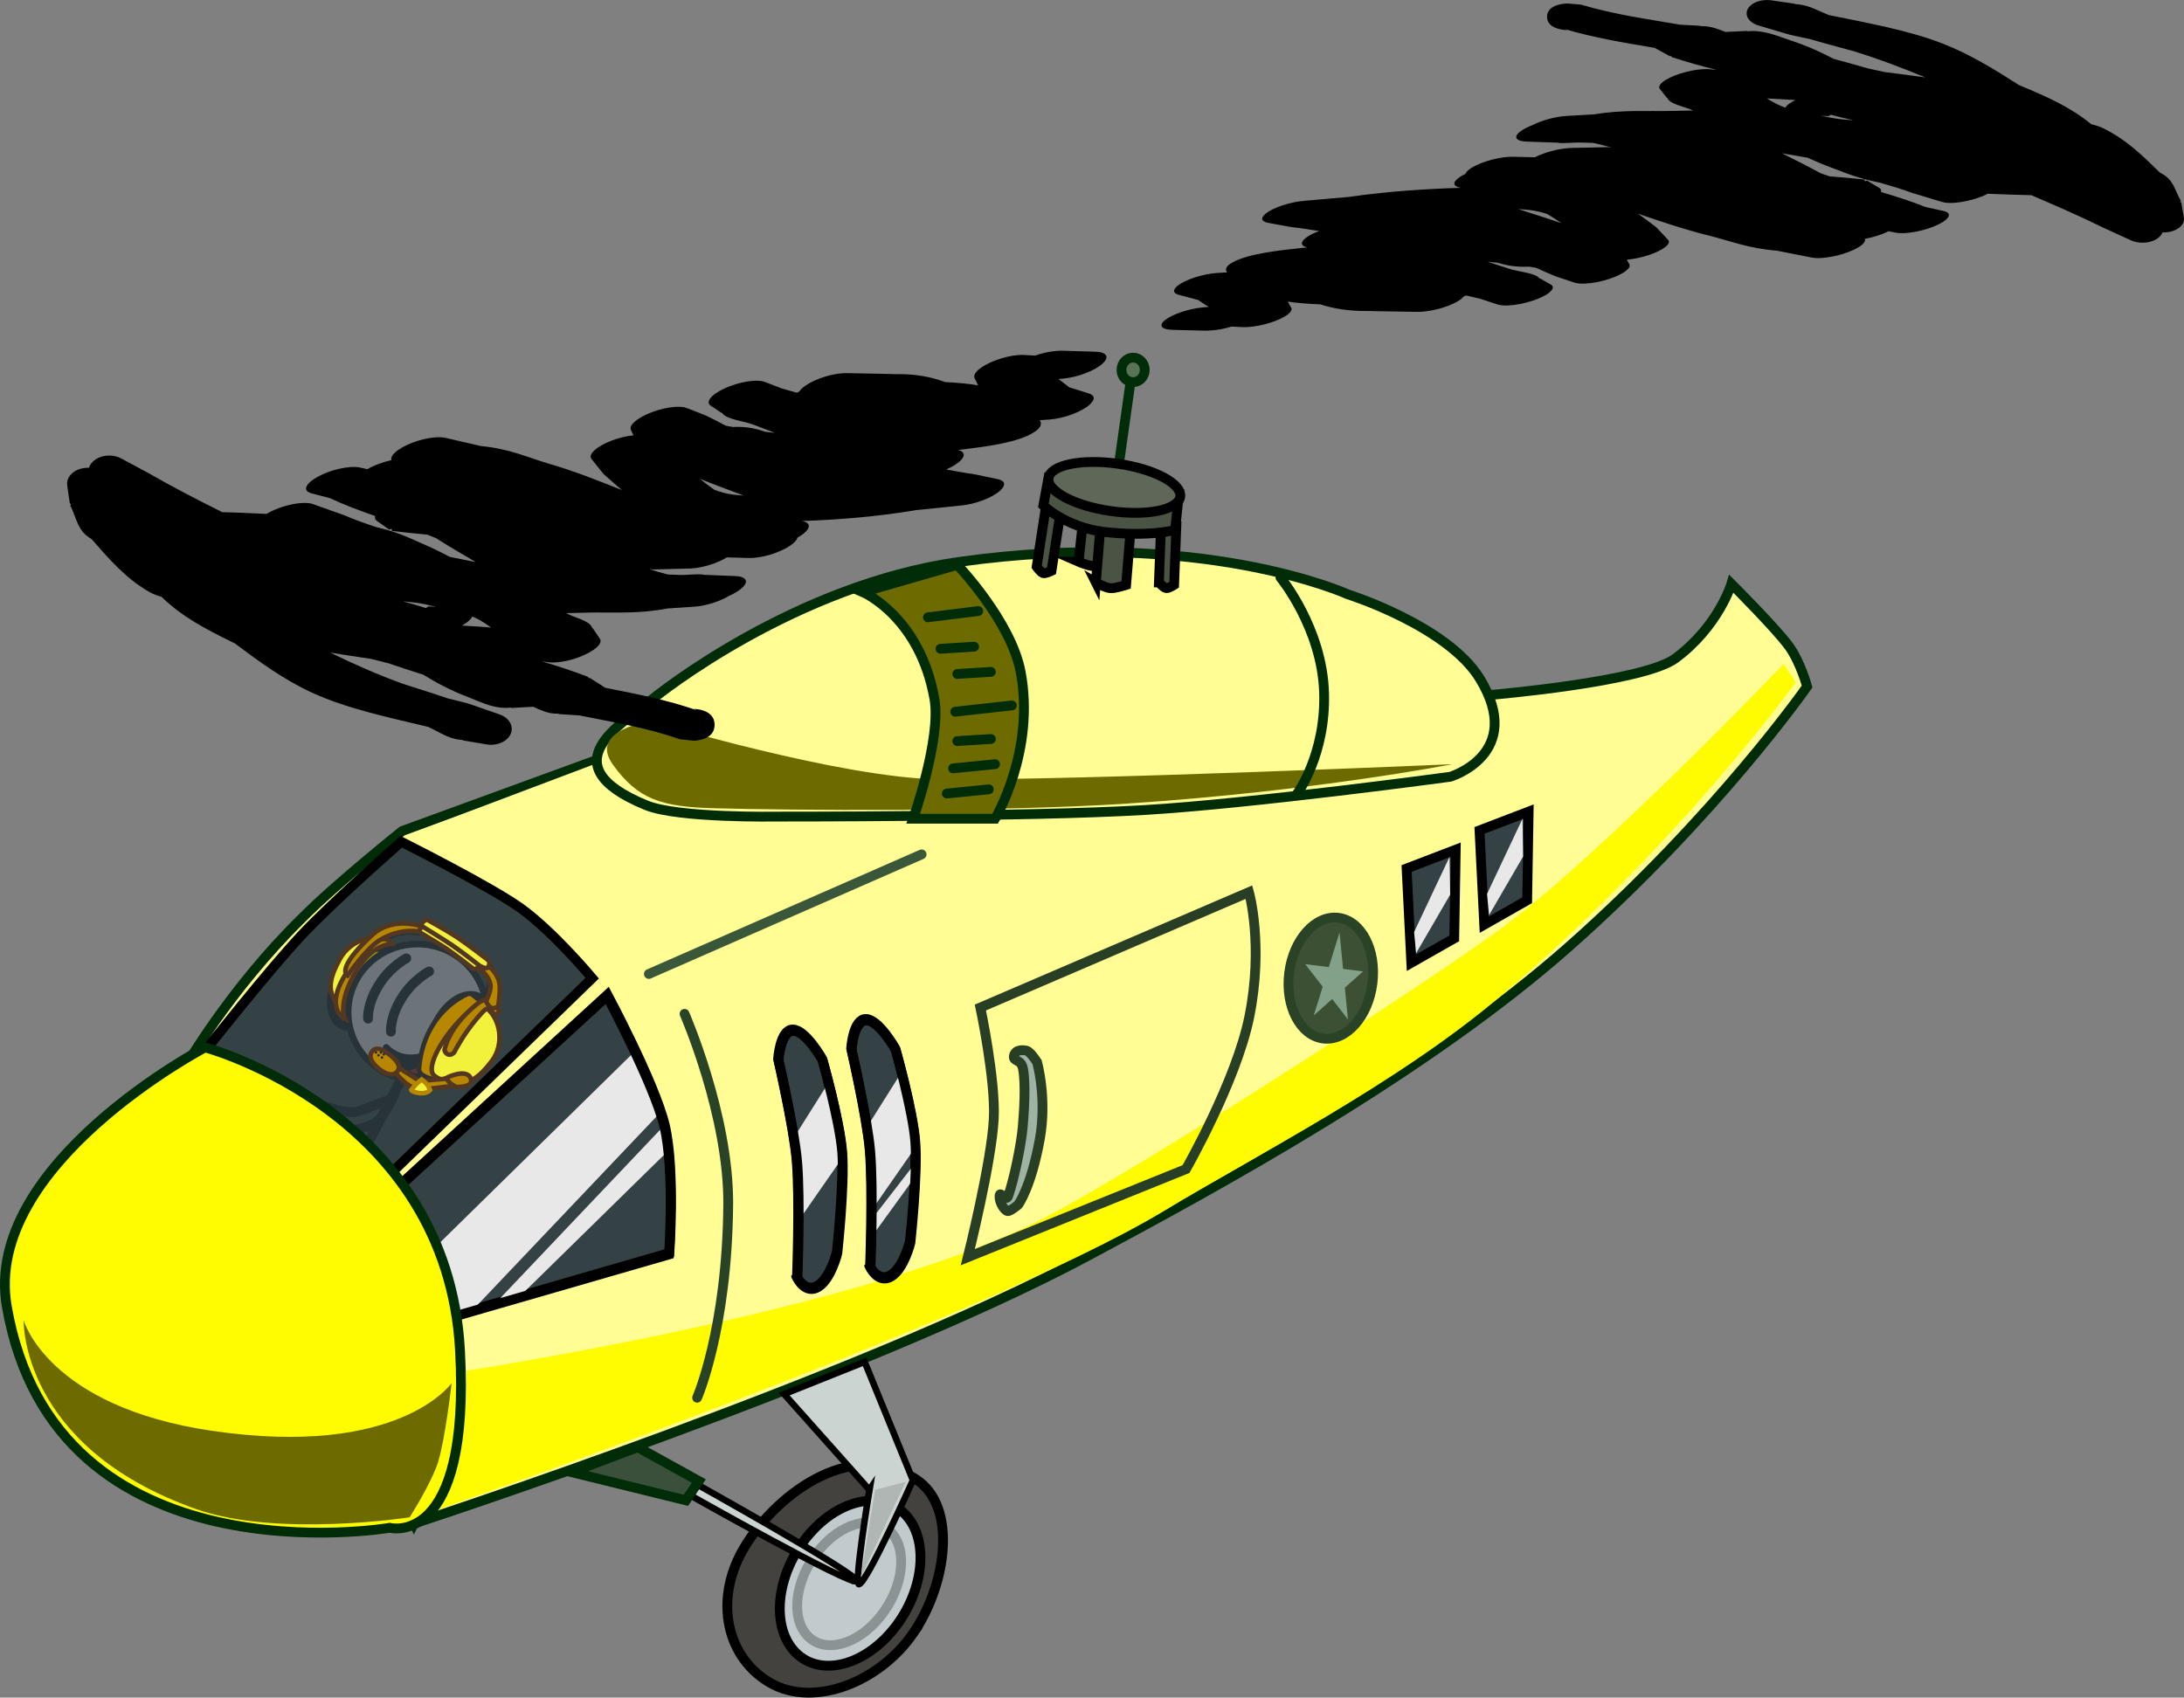 <svg version="1.1" xmlns="http://www.w3.org/2000/svg" xmlns:xlink="http://www.w3.org/1999/xlink" width="334.409" height="259.972" viewBox="0,0,334.409,259.972"><rect x="0" y="0" width="334.409" height="259.972" fill="#808080" stroke="none"/><g transform="translate(-103.442,-22.565)"><g data-paper-data="{&quot;isPaintingLayer&quot;:true}" fill-rule="nonzero" stroke-linejoin="miter" stroke-miterlimit="10" stroke-dasharray="" stroke-dashoffset="0" style="mix-blend-mode: normal"><g stroke-width="1.5" stroke-linecap="butt"><path d="M243.26,272.701c-5.14,7.454 -15.122,11.421 -21.811,7.622c-6.689,-3.8 -8.733,-12.522 -4.261,-20.395c4.472,-7.873 16.232,-17.461 26.495,-10.827c6.46,4.176 4.665,16.22 -0.424,23.6z" fill="#43423e" stroke="#000000"/><path d="M240.374,271.925c-4.631,5.845 -11.411,7.492 -15.145,3.678c-3.733,-3.814 -3.006,-11.644 1.625,-17.49c4.631,-5.845 11.411,-7.492 15.145,-3.678c3.733,3.814 3.006,11.644 -1.625,17.49z" fill="#c1cbcd" stroke="#000000"/><path d="M238.287,270.049c-3.499,4.416 -8.495,5.791 -11.158,3.069c-2.664,-2.721 -1.987,-8.507 1.512,-12.924c3.499,-4.416 8.495,-5.791 11.158,-3.069c2.664,2.721 1.987,8.507 -1.512,12.924z" fill="none" stroke="#8b9394"/></g><path d="M234.643,264.689c-0.507,1.015 -26.056,-13.434 -26.056,-13.434l0.823,-1.792c0,0 25.691,14.308 25.232,15.226z" fill="#cbd4d1" stroke="#000000" stroke-width="1" stroke-linecap="butt"/><g stroke="#002c07" stroke-width="1.5"><path d="M274.766,93.649l1.681,-11.866" fill="none" stroke-linecap="round"/><path d="M278.721,79.212c0,1.038 -0.797,1.879 -1.78,1.879c-0.983,0 -1.78,-0.841 -1.78,-1.879c0,-1.038 0.797,-1.879 1.78,-1.879c0.983,0 1.78,0.841 1.78,1.879z" fill="#597357" stroke-linecap="butt"/></g><path d="M166.811,255.895l-35.341,-69.396c0,0 6.976,-12.316 18.164,-23.278c4.997,-5.085 15.39,-13.393 15.39,-13.393l56.702,-20.705l109.901,-0.133c0,0 23.462,-1.969 28.358,-5.606c6.623,-4.921 8.56,-11.412 8.56,-11.412c0,0 6.734,6.729 8.772,9.494c1.797,2.438 2.823,6.239 2.823,6.239c0,0 -13.766,19.737 -36.423,39.788c-21.932,19.409 -53.533,36.598 -73.558,47.319c-35.124,18.806 -103.348,41.083 -103.348,41.083z" fill="#fffd94" stroke="#002c07" stroke-width="1.5" stroke-linecap="butt"/><path d="M135.968,181.037l29.558,-30.522l56.386,-21.297l53.461,8.58l-74.506,32.957l-37.59,35.019z" fill="#fffd94" stroke="none" stroke-width="0" stroke-linecap="butt"/><path d="M135.004,183.286c0,0 9.653,-12.225 14.636,-17.529c4.977,-5.298 15.243,-14.278 15.243,-14.278c0,0 13.518,6.764 18.235,10.133c5.011,3.579 11.002,10.75 11.002,10.75l-32.128,31.164z" fill="#354245" stroke="#000000" stroke-width="1.5" stroke-linecap="round"/><path d="M164.311,204.367l32.138,-29.468c0,0 7.235,13.517 8.779,19.949c1.617,6.738 0.714,19.605 0.714,19.605l-33.523,9.691z" fill="#354245" stroke="#000000" stroke-width="1.5" stroke-linecap="round"/><path d="M175.768,223.241l-3.647,0.002l-2.875,-8.852l31.272,-30.694l3.556,9.739z" fill="#e8e8e8" stroke="none" stroke-width="0" stroke-linecap="butt"/><path d="M179.875,221.54l25.213,-26.56l0.518,3.966l-22.543,22.11z" fill="#e8e8e8" stroke="none" stroke-width="0" stroke-linecap="butt"/><path d="M164.249,204.587l32.138,-29.468c0,0 7.235,13.517 8.779,19.949c1.617,6.738 0.714,19.605 0.714,19.605l-33.523,9.691z" fill="none" stroke="#000000" stroke-width="1.5" stroke-linecap="round"/><path d="M160.985,167.496c0,0 2.42,-4.942 11.421,-1.024c9.985,4.347 5.274,9.239 5.274,9.239" fill="none" stroke="#273239" stroke-width="1.5" stroke-linecap="round"/><path d="M162.52,167.943c1.953,1.153 2.023,4.652 0.156,7.815c-1.867,3.163 -4.965,4.792 -6.918,3.639c-1.953,-1.153 -2.023,-4.652 -0.156,-7.815c1.867,-3.163 4.965,-4.792 6.918,-3.639z" fill="#9d9a00" stroke="#273239" stroke-width="1.5" stroke-linecap="butt"/><path d="M163.816,190.219c0,0 -1.439,3.146 -2.686,4.133c-1.11,0.879 -4.434,1.504 -4.434,1.504" fill="none" stroke="#273239" stroke-width="1.5" stroke-linecap="round"/><path d="M202.718,130.131c1.86,-1.591 22.619,-18.005 47.607,-21.517c37.187,-5.225 59.456,4.954 59.456,4.954c0,0 15.334,4.824 20.278,12.97c6.968,11.483 -4.535,14.981 -4.535,14.981c0,0 -30.288,4.118 -46.871,5.099c-17.718,1.049 -56.259,1.005 -56.259,1.005c0,0 -15.111,0.262 -19.979,-1.729c-15.424,-6.307 -3.102,-12.851 0.305,-15.764z" fill="#fffd94" stroke="#002c07" stroke-width="1.5" stroke-linecap="round"/><path d="M212.754,146.339c-8.066,-0.221 -11.628,-1.344 -15.469,-6.681c-3.842,-5.337 5.85,-6.683 5.85,-6.683c0,0 29.261,8.833 44.321,8.937c22.23,0.154 78.388,-2.319 78.388,-2.319c0,0 -21.018,4.132 -49.782,6.031c-19.798,1.307 -51.804,1.031 -63.308,0.716z" fill="#6d6b00" stroke="none" stroke-width="0" stroke-linecap="butt"/><path d="M268.597,108.59l0.739,-6.933l4.632,0.289l-0.739,6.933c0,0 -1.676,0.427 -2.422,0.38c-0.795,-0.05 -2.211,-0.669 -2.211,-0.669z" fill="#4b5345" stroke="#000000" stroke-width="1.5" stroke-linecap="butt"/><path d="M168.919,254.289v-20.883c0,0 60.967,-8.754 91.015,-22.634c14.083,-6.505 61.612,-37.421 73.125,-45.845c15.458,-11.31 43.489,-40.688 43.489,-40.688l1.845,2.823c0,0 -18.342,25.481 -45.596,48.404c-15.638,13.153 -36.91,23.956 -50.974,32.459c-28.418,17.181 -112.904,46.363 -112.904,46.363z" fill="#fffb00" stroke="none" stroke-width="0" stroke-linecap="butt"/><path d="M244.56,153.407l-41.766,18.313" fill="none" stroke="#3a5839" stroke-width="1.5" stroke-linecap="round"/><path d="M208.256,177.824c0,0 6.804,15.559 6.689,29.238c-0.16,19.065 -4.761,29.556 -4.761,29.556" fill="none" stroke="#2a4327" stroke-width="1.5" stroke-linecap="round"/><path d="M294.68,159.19c0,0 2.283,8.092 0.045,19.121c-1.991,9.811 -9.683,23.288 -9.683,23.288l-33.413,13.494c0,0 3.638,-14.492 3.977,-21.214c0.298,-5.919 -2.05,-17.018 -2.05,-17.018z" fill="none" stroke="#283e25" stroke-width="1.5" stroke-linecap="round"/><path d="M262.231,185.214c0,0 1.564,5.509 0.426,11.792c-1.351,7.459 -3.317,10.055 -3.317,10.055c0,0 -1.198,1.028 -1.609,0.976c-0.443,-0.055 -1.282,-1.251 -1.243,-2.282c0.039,-1.03 0.96,1.012 1.331,-0.039c0.882,-2.5 1.985,-7.829 2.218,-10.538c0.19,-2.212 0.496,-6.481 0.046,-8.935c-0.289,-1.579 -1.584,-1.029 -1.386,-1.993c0.198,-0.965 1.358,-0.933 1.954,-0.771c0.581,0.158 1.58,1.735 1.58,1.735z" fill="#9eb3a4" stroke="#283e25" stroke-width="1.5" stroke-linecap="round"/><path d="M313.586,173.16c-0.638,5.106 -4.01,8.888 -7.532,8.448c-3.521,-0.44 -5.859,-4.936 -5.22,-10.042c0.638,-5.106 4.01,-8.888 7.532,-8.448c3.521,0.44 5.859,4.936 5.22,10.042z" fill="#3c5133" stroke="#2a4327" stroke-width="1.5" stroke-linecap="butt"/><path d="M306.123,175.712l2.037,-6.562l0.679,7.015l-3.847,-4.978l5.431,0.679z" fill="#83a088" stroke="#83a088" stroke-width="1.5" stroke-linecap="round"/><path d="M299.499,110.998c0,0 6.387,7.729 6.683,17.65c0.283,9.486 -4.113,15.441 -4.113,15.441" fill="none" stroke="#002c07" stroke-width="1.5" stroke-linecap="round"/><g stroke="#002c07" stroke-width="1.5" stroke-linecap="round"><path d="M243.275,147.945c0,0 4.298,-12.283 3.247,-18.32c-2.198,-12.62 -10.957,-16.378 -10.957,-16.378l14.458,-4.177c0,0 8.219,8.598 9.696,16.377c2.306,12.15 -3.912,22.498 -3.912,22.498z" fill="#6d6b00"/><path d="M248.416,144.09l6.426,-0.643" fill="none"/><path d="M255.805,139.592l-6.426,0.643" fill="none"/><path d="M255.163,135.737l-5.14,0.321" fill="none"/><path d="M258.375,130.596l-8.675,0.964" fill="none"/><path d="M250.022,125.777l5.14,-0.321" fill="none"/><path d="M247.452,121.922l5.14,-0.321" fill="none"/><path d="M245.524,117.103l7.711,-0.964" fill="none"/></g><path d="M159.964,197.348l5.14,-9.96" fill="none" stroke="#273239" stroke-width="1.5" stroke-linecap="round"/><path d="M177.956,177.589c0,5.767 -4.747,10.442 -10.602,10.442c-5.855,0 -10.602,-4.675 -10.602,-10.442c0,-5.767 4.747,-10.442 10.602,-10.442c5.855,0 10.602,4.675 10.602,10.442z" fill="#6c7379" stroke="#273239" stroke-width="1" stroke-linecap="butt"/><path d="M162.855,191.021c0,0 -2.697,1.073 -4.586,1.735c-1.889,0.662 -6.858,-1.463 -6.858,-1.463" fill="none" stroke="#273239" stroke-width="1.5" stroke-linecap="round"/><path d="M162.582,182.965c0,0 1.236,1.43 3.31,1.576c1.757,0.124 3.078,-0.535 3.078,-0.535c0,0 1.604,3.772 -2.053,3.459c-1.722,-0.148 -1.692,-2.829 -1.692,-2.829" fill="#563838" stroke="#273239" stroke-width="1" stroke-linecap="round"/><path d="M176.618,175.317c2.07,0.929 2.528,4.399 1.023,7.749c-1.504,3.351 -4.402,5.314 -6.471,4.384c-2.07,-0.929 -2.528,-4.399 -1.023,-7.749c1.504,-3.351 4.402,-5.314 6.471,-4.384z" fill="#9d9a00" stroke="#273239" stroke-width="1.5" stroke-linecap="butt"/><g stroke-linecap="butt"><path d="M173.879,229.39c1.641,30.419 -10.763,27.148 -10.763,27.148c0,0 -51.244,8.758 -58.633,-33.895c-3.771,-21.767 30.361,-39.678 30.361,-39.678c0,0 37.065,9.89 39.035,46.425z" fill="#fffb00" stroke="#002c07" stroke-width="1.5"/><path d="M133.398,253.646c-26.877,-9.551 -26.345,-28.915 -26.345,-28.915c0,0 3.67,13.241 28.832,16.949c28.747,4.236 36.709,-7.311 36.709,-7.311c0,0 -0.948,8.496 -2.087,12.139c-0.979,3.134 -4.339,8.423 -4.339,8.423c0,0 -20.309,3.143 -32.77,-1.285z" fill="#6d6b00" stroke="none" stroke-width="0"/></g><g><path d="M225.47,218.132c0,0 0.458,-11.985 -0.054,-17.904c-0.441,-5.096 -2.837,-15.509 -2.837,-15.509c0,0 0.286,-4.498 2.249,-4.498c1.963,0 4.498,4.498 4.498,4.498c0,0 2.636,9.315 3.003,14.128c0.383,5.03 -0.754,15.43 -0.754,15.43c0,0 -0.945,3.911 -2.892,5.14c-1.946,1.229 -3.213,-1.285 -3.213,-1.285z" fill="#354245" stroke="#000000" stroke-width="1.5" stroke-linecap="round"/><path d="M226.027,209.066l-0.703,-12.794l4.78,-7.592l2.671,10.685z" fill="#e8e8e8" stroke="none" stroke-width="0" stroke-linecap="butt"/><path d="M225.549,218.352c0,0 0.458,-11.985 -0.054,-17.904c-0.441,-5.096 -2.837,-15.509 -2.837,-15.509c0,0 0.286,-4.498 2.249,-4.498c1.963,0 4.498,4.498 4.498,4.498c0,0 2.636,9.315 3.003,14.128c0.383,5.03 -0.754,15.43 -0.754,15.43c0,0 -0.945,3.911 -2.892,5.14c-1.946,1.229 -3.213,-1.285 -3.213,-1.285z" fill="none" stroke="#000000" stroke-width="1.5" stroke-linecap="round"/></g><g><path d="M236.656,216.524c0,0 0.458,-11.985 -0.054,-17.904c-0.441,-5.096 -2.837,-15.509 -2.837,-15.509c0,0 0.286,-4.498 2.249,-4.498c1.963,0 4.498,4.498 4.498,4.498c0,0 2.636,9.315 3.003,14.128c0.383,5.03 -0.754,15.43 -0.754,15.43c0,0 -0.945,3.911 -2.892,5.14c-1.946,1.229 -3.213,-1.285 -3.213,-1.285z" fill="#354245" stroke="#000000" stroke-width="1.5" stroke-linecap="round"/><path d="M237.213,207.458l-0.703,-12.794l4.78,-7.592l2.671,10.685z" fill="#e8e8e8" stroke="none" stroke-width="0" stroke-linecap="butt"/><path d="M237.573,211.052l-0.281,-2.25l5.764,-7.452l0.422,1.547z" fill="#e8e8e8" stroke="none" stroke-width="0" stroke-linecap="butt"/><path d="M236.735,216.744c0,0 0.458,-11.985 -0.054,-17.904c-0.441,-5.096 -2.837,-15.509 -2.837,-15.509c0,0 0.286,-4.498 2.249,-4.498c1.963,0 4.498,4.498 4.498,4.498c0,0 2.636,9.315 3.003,14.128c0.383,5.03 -0.754,15.43 -0.754,15.43c0,0 -0.945,3.911 -2.892,5.14c-1.946,1.229 -3.213,-1.285 -3.213,-1.285z" fill="none" stroke="#000000" stroke-width="1.5" stroke-linecap="round"/></g><g stroke-linecap="butt"><path d="M319.538,170.006l-0.722,-14.438l7.523,-2.882l-0.226,13.581z" fill="#354245" stroke="#000000" stroke-width="1.5"/><path d="M320.279,168.535l-0.314,-3.233l5.426,-11.503l0.101,5.768z" fill="#e8e8e8" stroke="none" stroke-width="0"/></g><g stroke-linecap="butt"><path d="M330.704,164.171l-0.722,-14.438l7.523,-2.882l-0.226,13.581z" fill="#354245" stroke="#000000" stroke-width="1.5"/><path d="M331.445,162.7l-0.314,-3.233l5.426,-11.503l0.101,5.768z" fill="#e8e8e8" stroke="none" stroke-width="0"/></g><path d="M271.239,111.765l0.739,-9.068l4.632,0.377l-0.739,9.068c0,0 -1.676,0.558 -2.422,0.497c-0.795,-0.065 -2.211,-0.875 -2.211,-0.875z" fill="#4b5345" stroke="#000000" stroke-width="1.5" stroke-linecap="butt"/><path d="M262.173,109.346l1.381,-8.969l2.273,0.635l-1.381,8.969c0,0 -0.9,0.46 -1.266,0.358c-0.39,-0.109 -1.007,-0.993 -1.007,-0.993z" fill="#4b5345" stroke="#000000" stroke-width="1.5" stroke-linecap="butt"/><path d="M280.892,111.76l0.343,-9.069l2.331,0.37l-0.343,9.069c0,0 -0.841,0.561 -1.216,0.501c-0.4,-0.064 -1.114,-0.871 -1.114,-0.871z" fill="#4b5345" stroke="#000000" stroke-width="1.5" stroke-linecap="butt"/><path d="M263.196,99.978l0.791,-4.252l19.975,2.472l-0.593,5.538c0,0 -4.201,1.113 -11.019,0.263c-5.74,-0.716 -9.154,-4.02 -9.154,-4.02z" fill="#4b5345" stroke="#000000" stroke-width="1.5" stroke-linecap="butt"/><path d="M284.149,98.656c-0.321,1.998 -5.091,2.97 -10.656,2.171c-5.564,-0.799 -9.815,-3.066 -9.495,-5.064c0.321,-1.998 5.091,-2.97 10.656,-2.171c5.564,0.799 9.815,3.066 9.495,5.064z" fill="#5f6759" stroke="#000000" stroke-width="1.5" stroke-linecap="butt"/><path d="M190.964,248.016l10.108,-3.821l9.368,5.177l-1.972,2.958z" fill="#3b503b" stroke="#002c07" stroke-width="1.5" stroke-linecap="butt"/><path d="M236.573,250.728l-13.066,-14.669l12.327,-4.931l7.396,18.12c0,0 -7.025,15.654 -8.253,15.927c-0.834,0.185 1.597,-14.448 1.597,-14.448z" fill="#cbd4d1" stroke="#000000" stroke-width="1" stroke-linecap="butt"/><path d="M235.217,264.164l2.219,-13.436l4.684,-1.233z" fill="#b0b6b4" stroke="none" stroke-width="0" stroke-linecap="butt"/><path d="M117.518,105.185c0,0 -0.015,-0.017 -0.04,-0.05c-0.281,-0.17 -0.548,-0.354 -0.795,-0.556c-1.467,-1.199 -1.646,-3.034 -2.47,-4.551l0.103,-0.321l-0.174,0.015l-0.404,-2.781c-0.016,-0.1 -0.025,-0.201 -0.025,-0.304c0,-1.345 1.424,-2.435 3.181,-2.435c0.058,0 0.115,0.001 0.172,0.004c0.328,-1.078 1.59,-1.881 3.098,-1.881c0.695,0 1.338,0.171 1.861,0.46l4.225,2.275l-0.01,0.011l0.052,0.012c3.621,2.09 7.391,4.024 11.196,5.921c2.252,0.038 4.302,0.154 5.383,0.198c0.464,0.019 0.926,0.039 1.385,0.061c1.412,-0.853 3.553,-1.543 5.328,-1.662c0.775,-0.052 1.378,0.012 1.782,0.166l4.597,1.629l-0.029,0.014l0.087,0.007c1.57,0.682 3.287,1.286 5.029,1.875c0.335,0.079 0.666,0.16 0.992,0.244c2.194,0.565 4.015,1.334 5.744,2.149c0.094,0.039 0.188,0.078 0.281,0.117c1.451,0.611 2.777,1.276 4.067,1.956c0.073,0.033 0.147,0.065 0.221,0.097c1.311,0.264 2.608,0.536 3.931,0.793c-2.034,-1.207 -4.102,-2.398 -6.041,-3.648c-0.452,-0.191 -0.912,-0.379 -1.38,-0.563c-1.831,-0.158 -3.638,-0.345 -5.419,-0.572l-0.044,-0.336l-0.36,0.145l-1.895,-1.337c-0.27,-0.186 -0.364,-0.442 -0.262,-0.747c-2.436,-0.853 -4.814,-1.734 -6.923,-2.739l-2.791,-0.728c-1.004,-0.239 -1.18,-0.885 -0.295,-1.706c1.224,-1.136 4.014,-2.177 6.233,-2.326c0.632,-0.042 1.149,-0.008 1.537,0.09l1.047,0.238c1.009,-0.594 2.368,-1.105 3.697,-1.39c-0.122,-0.308 0.043,-0.709 0.533,-1.164c1.224,-1.136 4.014,-2.177 6.233,-2.326c0.637,-0.043 1.158,-0.007 1.548,0.092l5.349,1.239l-0.008,0.004c0.014,0.001 0.029,0.003 0.043,0.004c4.397,0.403 7.154,1.755 10.524,2.738c3.979,1.16 7.498,2.588 11.06,3.999c-1.015,-0.837 -1.936,-1.687 -2.831,-2.47l0.015,-0.068l-0.057,0.02l-1.787,-2.241c-0.262,-0.322 -0.137,-0.784 0.441,-1.32c1.177,-1.093 3.805,-2.098 5.979,-2.305l-0.386,-0.816c-0.16,-0.314 -0.005,-0.733 0.511,-1.212c1.224,-1.136 4.014,-2.177 6.233,-2.326c0.809,-0.054 1.431,0.018 1.834,0.186l2.845,1.115l-0.038,0.018l0.094,0.005c1.04,0.499 2.046,1.022 3.043,1.555l0.751,0.141c0.103,0.019 0.207,0.039 0.311,0.058c2.167,-0.108 3.639,0.27 4.985,0.735c0.488,0.058 0.979,0.113 1.473,0.166c-1.089,-0.417 -2.177,-0.835 -3.269,-1.253c-1.54,-0.589 -4.041,-0.779 -4.74,-1.712c-0.027,-0.035 -0.051,-0.072 -0.073,-0.108l-0.068,0.028l-1.661,-1.106c-0.491,-0.317 -0.446,-0.851 0.244,-1.492c1.224,-1.136 4.014,-2.177 6.233,-2.326c0.804,-0.054 1.423,0.017 1.827,0.183l2.592,1.001c0.777,0.203 1.534,0.415 2.278,0.633c0.12,-0.061 0.243,-0.122 0.369,-0.181c0.094,-0.15 0.229,-0.309 0.408,-0.475c1.224,-1.136 4.014,-2.177 6.233,-2.326c0.251,-0.017 0.484,-0.021 0.698,-0.015l7.129,0.144l-0.028,0.02c0.108,-0.003 0.216,-0.005 0.322,-0.007c3.291,-0.055 5.609,0.492 7.585,1.215c1.826,0.081 3.518,0.24 5.046,0.5l-0.541,-1.099c-0.166,-0.314 -0.012,-0.737 0.508,-1.219c1.224,-1.136 4.014,-2.177 6.233,-2.326c0.329,-0.022 0.628,-0.023 0.893,-0.005l1.65,0.088c2.174,-0.798 4.103,-0.742 4.103,-0.742l5.047,0.147c1.738,0.031 2.282,0.782 1.181,1.805c-1.173,1.089 -3.786,2.091 -5.955,2.303l-0.832,0.085c0.572,0.376 1.057,0.824 1.665,1.263l2.988,0.937c0.899,0.26 1.027,0.887 0.178,1.675c-1.224,1.136 -4.014,2.177 -6.233,2.326l-1.443,0.097c0.32,0.523 0.235,1.111 -0.857,1.826c-2.445,1.601 -7.355,2.205 -10.68,2.625c-0.33,0.042 -0.657,0.079 -0.981,0.111c1.003,0.239 1.179,0.885 0.295,1.706c-0.494,0.458 -1.243,0.902 -2.106,1.277c1.491,0.28 2.92,0.549 4.279,0.723l0.075,0.06l0.062,-0.034l3.444,0.733c1.116,0.213 1.345,0.878 0.424,1.733c-1.173,1.089 -3.786,2.091 -5.955,2.303l-6.959,0.71l0.001,-0.001c-0.004,0.001 -0.008,0.001 -0.012,0.002c-5.79,0.983 -11.803,1.472 -17.445,1.662c1.152,0.205 1.398,0.875 0.466,1.741c-0.303,0.281 -0.701,0.556 -1.164,0.814c-0.064,0.231 -0.242,0.491 -0.545,0.772c-1.224,1.136 -4.014,2.177 -6.233,2.326c-0.273,0.018 -0.524,0.022 -0.753,0.013l-3.268,-0.095c-1.411,0.867 -3.582,1.572 -5.377,1.693c-0.128,0.009 -0.252,0.014 -0.371,0.016l-5.866,0.149l0.078,-0.064c-0.101,0.008 -0.2,0.014 -0.3,0.021c0.888,0.294 1.811,0.57 2.8,0.81c0.617,0.018 1.228,0.039 1.831,0.065c1.176,0.052 2.866,-0.235 3.76,-0.014c0.033,0.008 0.066,0.017 0.099,0.025l0.03,-0.021l4.528,0.18c1.692,0.047 2.211,0.792 1.122,1.803c-0.47,0.436 -1.171,0.859 -1.982,1.222c-1.412,0.855 -3.558,1.548 -5.336,1.667v0l-4.13,0.277c-4.653,0.888 -8.308,0.532 -12.269,0.634c-1.071,0.028 -2.152,0.054 -3.236,0.077c1.32,0.718 3.494,1.117 3.946,2.158c0.024,0.054 0.043,0.11 0.059,0.166l0.069,-0.024l1.099,1.635c0.223,0.32 0.086,0.766 -0.47,1.282c-1.224,1.136 -4.014,2.177 -6.233,2.326c-0.477,0.032 -0.889,0.02 -1.229,-0.03l-0.943,-0.12c2.377,0.703 4.725,1.468 7.015,2.35l0.203,0.252l0.092,-0.085l2.388,1.523c4.749,0.947 9.319,1.805 14.06,3.451l-0.499,-0.218c0,0 3.181,0 3.181,2.435c0,2.435 -3.181,2.435 -3.181,2.435l-2.134,-0.218c-5.202,-1.815 -10.125,-2.583 -15.394,-3.656l-3.174,-0.203l0.006,-0.059c-0.181,-0 -0.363,-0.004 -0.544,-0.011c-1.217,-0.05 -2.283,-0.563 -3.363,-1.051l-3.375,0.185l-0.006,-0.059c-0.229,0.019 -0.458,0.032 -0.69,0.039c-2.235,0.064 -4.286,-1.031 -6.283,-1.801c-2.337,-0.902 -4.463,-2.024 -6.468,-3.273c-1.803,-0.564 -3.593,-1.149 -5.36,-1.755c-0.875,-0.218 -1.749,-0.439 -2.622,-0.663c-2.113,-0.312 -4.218,-0.63 -6.282,-0.969c3.562,1.723 7.189,3.36 11.12,4.774c0.747,0.269 4.065,1.256 6.875,2.237c1.063,0.254 2.109,0.513 3.125,0.784l0.112,0.08l0.022,-0.037l4.619,1.605c1.136,0.372 1.931,1.235 1.931,2.24c0,1.345 -1.424,2.435 -3.181,2.435c-0.261,0 -0.514,-0.024 -0.757,-0.069l-3.612,-0.615l0.017,-0.06c-0.146,-0.008 -0.291,-0.02 -0.437,-0.035c-1.802,-0.187 -3.232,-1.231 -4.813,-1.959c-6.003,-1.439 -12.429,-2.785 -17.718,-5.204c-4.426,-2.024 -8.176,-4.803 -11.905,-7.586c-4.453,-2.171 -7.941,-3.982 -11.222,-7.126c-0.589,-0.185 -1.179,-0.369 -1.69,-0.652c-3.744,-2.072 -6.462,-5.28 -8.962,-8.136zM168.654,115.681l0.391,-0.258l1.165,0.082c-1.036,-0.25 -2.041,-0.518 -3.259,-0.662c-0.596,-0.071 -1.204,-0.135 -1.817,-0.195c1.201,0.33 2.379,0.672 3.521,1.033zM176.154,117.148c-0.129,-0.058 -0.258,-0.116 -0.387,-0.174c-0.089,0.191 -0.25,0.399 -0.488,0.62c-0.286,0.265 -0.656,0.525 -1.085,0.77c1.467,0.107 2.95,0.204 4.443,0.295c-0.865,-0.602 -1.687,-1.151 -2.483,-1.511zM212.839,97.58c0.448,0.167 0.916,0.318 1.406,0.451c0.859,0.233 1.905,0.359 3.058,0.42c-2.243,-0.849 -4.517,-1.679 -6.693,-2.558c0.707,0.587 1.447,1.148 2.229,1.687z" data-paper-data="{&quot;index&quot;:null}" fill="#000000" stroke="none" stroke-width="0.5" stroke-linecap="butt"/><path d="M434.108,48.945c0,0 0.015,0.015 0.04,0.042c0.277,0.142 0.539,0.297 0.783,0.467c1.443,1.006 1.62,2.546 2.43,3.818l-0.102,0.269l0.171,-0.012l0.397,2.334c0.016,0.084 0.024,0.169 0.024,0.255c0,1.128 -1.401,2.043 -3.129,2.043c-0.057,0 -0.113,-0.001 -0.169,-0.003c-0.322,0.904 -1.565,1.578 -3.048,1.578c-0.684,0 -1.317,-0.143 -1.831,-0.386l-4.156,-1.909l0.01,-0.009l-0.051,-0.01c-3.562,-1.754 -7.272,-3.376 -11.015,-4.968c-2.216,-0.032 -4.232,-0.129 -5.296,-0.166c-0.457,-0.016 -0.911,-0.033 -1.363,-0.051c-1.389,0.716 -3.495,1.295 -5.242,1.395c-0.763,0.044 -1.356,-0.01 -1.753,-0.139l-4.523,-1.367l0.029,-0.012l-0.086,-0.006c-1.545,-0.572 -3.234,-1.079 -4.948,-1.573c-0.33,-0.066 -0.655,-0.134 -0.976,-0.205c-2.159,-0.474 -3.951,-1.119 -5.651,-1.803c-0.093,-0.033 -0.185,-0.065 -0.276,-0.098c-1.427,-0.513 -2.732,-1.07 -4.001,-1.641c-0.072,-0.027 -0.145,-0.054 -0.217,-0.081c-1.29,-0.221 -2.566,-0.45 -3.868,-0.665c2.001,1.013 4.036,2.012 5.943,3.061c0.444,0.16 0.898,0.318 1.358,0.472c1.801,0.133 3.579,0.29 5.332,0.48l0.043,0.282l0.354,-0.122l1.864,1.121c0.266,0.156 0.358,0.37 0.258,0.627c2.397,0.716 4.736,1.455 6.812,2.298l2.746,0.611c0.987,0.2 1.161,0.742 0.291,1.431c-1.204,0.953 -3.949,1.827 -6.132,1.952c-0.621,0.035 -1.13,0.006 -1.512,-0.075l-1.03,-0.2c-0.993,0.499 -2.33,0.927 -3.637,1.167c0.12,0.258 -0.042,0.595 -0.524,0.977c-1.204,0.953 -3.949,1.827 -6.132,1.952c-0.627,0.036 -1.14,0.006 -1.523,-0.078l-5.263,-1.039l0.008,-0.004c-0.014,-0.001 -0.028,-0.002 -0.043,-0.003c-4.326,-0.338 -7.038,-1.472 -10.354,-2.297c-3.914,-0.974 -7.377,-2.172 -10.881,-3.355c0.998,0.703 1.905,1.415 2.785,2.073l-0.015,0.057l0.056,-0.017l1.758,1.88c0.258,0.27 0.135,0.657 -0.434,1.107c-1.158,0.917 -3.744,1.761 -5.882,1.934l0.379,0.685c0.157,0.263 0.004,0.615 -0.503,1.017c-1.204,0.953 -3.949,1.827 -6.132,1.952c-0.796,0.045 -1.407,-0.015 -1.804,-0.156l-2.799,-0.935l0.038,-0.015l-0.092,-0.004c-1.023,-0.419 -2.013,-0.857 -2.994,-1.304l-0.739,-0.118c-0.102,-0.016 -0.203,-0.033 -0.306,-0.048c-2.132,0.09 -3.58,-0.226 -4.904,-0.617c-0.48,-0.049 -0.963,-0.095 -1.449,-0.14c1.071,0.35 2.142,0.701 3.217,1.051c1.515,0.495 3.975,0.654 4.664,1.436c0.026,0.03 0.05,0.06 0.072,0.091l0.067,-0.023l1.634,0.928c0.483,0.266 0.439,0.714 -0.24,1.252c-1.204,0.953 -3.949,1.827 -6.132,1.952c-0.791,0.045 -1.4,-0.014 -1.797,-0.154l-2.55,-0.84c-0.764,-0.17 -1.509,-0.348 -2.241,-0.531c-0.118,0.052 -0.239,0.102 -0.363,0.152c-0.093,0.126 -0.226,0.259 -0.402,0.398c-1.204,0.953 -3.949,1.827 -6.132,1.952c-0.247,0.014 -0.476,0.018 -0.687,0.012l-7.013,-0.121l0.028,-0.017c-0.106,0.002 -0.212,0.004 -0.317,0.006c-3.238,0.046 -5.518,-0.412 -7.462,-1.02c-1.797,-0.068 -3.461,-0.201 -4.964,-0.42l0.532,0.922c0.163,0.264 0.012,0.618 -0.499,1.023c-1.204,0.953 -3.949,1.827 -6.132,1.952c-0.324,0.019 -0.618,0.019 -0.878,0.005l-1.623,-0.074c-2.139,0.67 -4.037,0.623 -4.037,0.623l-4.966,-0.123c-1.71,-0.026 -2.245,-0.656 -1.162,-1.514c1.154,-0.914 3.725,-1.755 5.859,-1.932l0.819,-0.071c-0.563,-0.316 -1.04,-0.692 -1.638,-1.06l-2.94,-0.786c-0.884,-0.218 -1.01,-0.744 -0.175,-1.405c1.204,-0.953 3.949,-1.827 6.132,-1.952l1.42,-0.081c-0.315,-0.439 -0.232,-0.932 0.843,-1.532c2.405,-1.343 7.236,-1.85 10.507,-2.203c0.325,-0.035 0.647,-0.066 0.965,-0.093c-0.987,-0.201 -1.16,-0.742 -0.29,-1.431c0.486,-0.385 1.223,-0.756 2.072,-1.071c-1.467,-0.235 -2.872,-0.461 -4.21,-0.606l-0.074,-0.05l-0.061,0.029l-3.388,-0.615c-1.098,-0.179 -1.324,-0.737 -0.417,-1.454c1.154,-0.914 3.725,-1.755 5.859,-1.932l6.847,-0.596l-0.001,0.001c0.004,-0.001 0.008,-0.001 0.012,-0.002c5.697,-0.825 11.612,-1.235 17.163,-1.395c-1.133,-0.172 -1.376,-0.734 -0.458,-1.461c0.298,-0.236 0.69,-0.467 1.145,-0.683c0.063,-0.194 0.238,-0.412 0.536,-0.648c1.204,-0.953 3.949,-1.827 6.132,-1.952c0.268,-0.015 0.516,-0.019 0.741,-0.011l3.215,0.08c1.388,-0.727 3.524,-1.319 5.291,-1.42c0.126,-0.007 0.248,-0.012 0.365,-0.014l5.771,-0.125l-0.077,0.053c0.099,-0.006 0.197,-0.012 0.295,-0.017c-0.874,-0.247 -1.782,-0.478 -2.754,-0.68c-0.607,-0.015 -1.208,-0.032 -1.801,-0.055c-1.157,-0.043 -2.82,0.198 -3.699,0.012c-0.033,-0.007 -0.065,-0.014 -0.098,-0.021l-0.03,0.018l-4.455,-0.151c-1.664,-0.039 -2.175,-0.665 -1.104,-1.513c0.462,-0.366 1.152,-0.72 1.95,-1.025c1.389,-0.718 3.5,-1.299 5.25,-1.399v0l4.063,-0.232c4.578,-0.745 8.174,-0.446 12.071,-0.532c1.054,-0.023 2.117,-0.045 3.183,-0.065c-1.299,-0.602 -3.437,-0.937 -3.883,-1.811c-0.023,-0.046 -0.043,-0.092 -0.059,-0.139l-0.068,0.02l-1.081,-1.372c-0.219,-0.268 -0.084,-0.643 0.462,-1.075c1.204,-0.953 3.949,-1.827 6.132,-1.952c0.469,-0.027 0.875,-0.017 1.209,0.025l0.928,0.101c-2.339,-0.59 -4.649,-1.232 -6.901,-1.972l-0.2,-0.211l-0.09,0.071l-2.349,-1.278c-4.673,-0.794 -9.169,-1.514 -13.833,-2.895l0.491,0.183c0,0 -3.129,0 -3.129,-2.043c0,-2.043 3.129,-2.043 3.129,-2.043l2.099,0.183c5.118,1.523 9.962,2.167 15.146,3.068l3.123,0.17l-0.006,0.05c0.178,0 0.357,0.003 0.535,0.009c1.197,0.042 2.247,0.473 3.308,0.882l3.321,-0.155l0.005,0.05c0.225,-0.016 0.451,-0.027 0.679,-0.033c2.199,-0.054 4.217,0.865 6.182,1.511c2.3,0.756 4.391,1.698 6.364,2.746c1.774,0.473 3.535,0.964 5.274,1.472c0.861,0.183 1.721,0.368 2.58,0.556c2.079,0.262 4.15,0.528 6.18,0.813c-3.505,-1.446 -7.073,-2.819 -10.941,-4.005c-0.735,-0.225 -4,-1.054 -6.764,-1.877c-1.046,-0.213 -2.074,-0.43 -3.074,-0.658l-0.11,-0.067l-0.021,0.031l-4.544,-1.347c-1.117,-0.312 -1.9,-1.036 -1.9,-1.88c0,-1.128 1.401,-2.043 3.129,-2.043c0.257,0 0.506,0.02 0.745,0.058l3.553,0.516l-0.017,0.05c0.143,0.007 0.286,0.017 0.43,0.029c1.773,0.157 3.179,1.033 4.735,1.644c5.906,1.207 12.228,2.337 17.432,4.366c4.354,1.698 8.044,4.03 11.712,6.365c4.381,1.821 7.812,3.341 11.041,5.978c0.58,0.155 1.16,0.31 1.663,0.547c3.684,1.738 6.357,4.43 8.817,6.826zM387.262,41.004c-1.182,-0.277 -2.34,-0.564 -3.464,-0.866l-0.384,0.216l-1.146,-0.069c1.019,0.21 2.008,0.434 3.206,0.555c0.587,0.059 1.184,0.113 1.788,0.164zM376.42,38.908c0.127,0.049 0.254,0.098 0.381,0.146c0.088,-0.16 0.246,-0.335 0.48,-0.52c0.281,-0.222 0.646,-0.441 1.068,-0.646c-1.444,-0.089 -2.903,-0.171 -4.372,-0.248c0.851,0.505 1.66,0.966 2.443,1.267zM340.327,55.326c-0.44,-0.14 -0.901,-0.267 -1.384,-0.379c-0.845,-0.196 -1.874,-0.301 -3.008,-0.353c2.206,0.712 4.444,1.408 6.585,2.146c-0.696,-0.492 -1.423,-0.963 -2.193,-1.415z" data-paper-data="{&quot;index&quot;:null}" fill="#000000" stroke="none" stroke-width="0.5" stroke-linecap="butt"/><g fill="none" stroke="#273239" stroke-width="1.5" stroke-linecap="round"><path d="M159.799,178.559c0,0 -0.209,-2.212 1.712,-5.25c1.722,-2.724 4.14,-3.978 4.14,-3.978"/><path d="M163.299,180.559c0,0 -0.209,-2.212 1.712,-5.25c1.722,-2.724 4.14,-3.978 4.14,-3.978"/></g><g fill="#273239" stroke="#273239"><path d="M169.639,183.192c0,0 -0.036,0.79 -2.405,2.123c-1.518,0.854 -2.354,0.178 -2.354,0.178" stroke-width="1.5" stroke-linecap="round"/><path d="M164.596,185.269c0.042,0.335 -0.196,0.641 -0.531,0.684c-0.335,0.042 -0.641,-0.196 -0.684,-0.531c-0.042,-0.335 0.196,-0.641 0.531,-0.684c0.335,-0.042 0.641,0.196 0.684,0.531z" stroke-width="1" stroke-linecap="butt"/></g><g data-paper-data="{&quot;index&quot;:null}" stroke-width="0.7" stroke-linecap="butt"><path d="M155.73,177.108c0.071,0.775 0.567,1.599 0.567,1.599c0,0 -1.235,-2.177 -1.757,-3.224c-0.738,-1.479 -0.747,-2.977 0.949,-6.07c0.825,-1.504 2.317,-2.633 3.867,-3.013c1.295,-0.318 2.609,-0.072 3.811,0.528c0.372,0.186 -0.867,-0.035 -1.295,0.227c-1.192,0.73 -3.575,2.307 -4.883,4.549c-1.025,1.755 -1.394,3.914 -1.257,5.403z" data-paper-data="{&quot;index&quot;:null}" fill="#f2f23c" stroke="#533721"/><path d="M156.901,170.932c4.932,-7.075 6.551,-3.817 6.551,-3.817c0,0 -2.59,-0.029 -4.812,3.175c-3.697,5.332 -2.433,8.289 -2.433,8.289c0,0 -3.47,-1.676 0.694,-7.647z" data-paper-data="{&quot;index&quot;:null}" fill="#b78700" stroke="#533721"/><path d="M156.661,171.972c0,0 -2.009,-0.907 3.758,-6.215c3.285,-3.023 7.767,-1.263 7.767,-1.263l-0.453,0.752c0,0 -2.822,-0.676 -6.113,1.28c-2.1,1.248 -4.958,5.446 -4.958,5.446z" data-paper-data="{&quot;index&quot;:null}" fill="#b78700" stroke="#533721"/><path d="M167.598,186.229c0.745,-8.959 7.51,-11.462 7.51,-11.462c0,0 0.388,-0.063 0.579,0.065c0.441,0.297 2.025,1.685 2.025,1.685l-6.398,11.433c0,0 -0.686,0.062 -1.453,-0.089c-1.078,-0.212 -2.337,-0.749 -2.263,-1.632z" data-paper-data="{&quot;index&quot;:null}" fill="#b78700" stroke="#303133"/><path d="M169.958,187.32c-2.295,-1.848 5.642,-12.273 7.937,-10.425c2.295,1.848 2.737,5.671 0.862,8.148c-2.101,2.776 -3.465,3.371 -5.115,3.302c-1.168,-0.049 -2.732,-0.259 -3.683,-1.025z" data-paper-data="{&quot;index&quot;:null}" fill="#f2f23c" stroke="#533721"/><path d="M172.012,184.027c-0.474,-0.247 -0.505,-0.66 -0.505,-0.66c0,0 0.483,-3.443 5.003,-7.067c1.429,-1.146 2.133,-0.439 2.613,-0.116c0.789,0.53 0.746,1.402 0.594,1.543c-0.772,0.716 -1.214,-1.101 -1.935,-0.575c-0.527,0.384 -1.906,2.017 -2.797,3.288c-1.259,1.796 -2.005,3.304 -2.005,3.304c0,0 -0.511,0.521 -0.968,0.283z" data-paper-data="{&quot;index&quot;:null}" fill="#b78700" stroke="#533721"/><path d="M176.54,170.682l0.743,-0.827c0,0 2.095,0.976 2.614,3.181c0.246,1.045 -0.168,3.604 -0.168,3.604c0,0 -0.541,0.49 -1.045,0.273c-0.504,-0.216 -0.819,-1.043 -0.819,-1.043c0,0 0.797,-1.575 0.684,-2.421c-0.224,-1.663 -2.008,-2.768 -2.008,-2.768z" data-paper-data="{&quot;index&quot;:null}" fill="#b78700" stroke="#533721"/><path d="M167.611,165.274c0,0 0.048,-0.27 0.132,-0.405c0.124,-0.198 0.542,-0.67 0.542,-0.67l8.774,6.141c0,0 -0.517,0.474 -0.725,0.584c-0.14,0.074 -0.403,0.011 -0.403,0.011c0,0 -2.672,-2.098 -4.166,-3.114c-0.778,-0.529 -4.154,-2.546 -4.154,-2.546z" data-paper-data="{&quot;index&quot;:null}" fill="#f2f23c" stroke="#533721"/><path d="M168.148,164.466c0,0 -0.327,-0.31 0.004,-0.646c0.48,-0.489 0.719,-0.394 0.719,-0.394c0,0 3.002,1.642 4.54,2.661c1.578,1.046 4.811,3.539 4.811,3.539c0,0 0.395,0.57 -0.115,1.118c-0.265,0.285 -1.201,-0.267 -1.201,-0.267c0,0 -2.594,-2.038 -4.074,-3.054c-1.438,-0.987 -4.683,-2.958 -4.683,-2.958z" data-paper-data="{&quot;index&quot;:null}" fill="#f2f23c" stroke="#533721"/><path d="M171.828,187.753l1.132,1.085l-4.341,0.55c0,0 -0.623,-0.596 -0.711,-0.833c-0.046,-0.125 0.224,-0.484 0.224,-0.484z" data-paper-data="{&quot;index&quot;:null}" fill="#b78700" stroke="#533721"/><path d="M172.461,188.517c-0.299,-0.251 -0.752,-0.846 -0.752,-0.846c0,0 3.229,-1.667 3.836,0.113c0.457,1.339 -2.212,1.252 -2.212,1.252c0,0 -0.658,-0.34 -0.871,-0.519z" data-paper-data="{&quot;index&quot;:null}" fill="#b78700" stroke="#533721"/><path d="M165.61,188.481c-0.617,-0.497 -1.865,-1.848 -1.865,-1.848l0.742,-0.53c0,0 1.583,0.976 2.228,1.378c0.468,0.292 1.282,0.813 1.282,0.813l-0.861,1.069c0,0 -1.048,-0.498 -1.526,-0.882z" data-paper-data="{&quot;index&quot;:null}" fill="#b78700" stroke="#533721"/><path d="M166.408,189.478c0,0 0.49,-0.614 0.765,-0.889c0.256,-0.257 0.832,-0.714 0.832,-0.714c0,0 0.589,0.455 0.812,0.735c0.206,0.258 0.482,0.885 0.482,0.885c0,0 -0.432,0.599 -1.566,0.473c-1.231,-0.137 -1.325,-0.489 -1.325,-0.489z" data-paper-data="{&quot;index&quot;:null}" fill="#f2f23c" stroke="#b78700"/><g data-paper-data="{&quot;index&quot;:null}"><path d="M163.175,184.136c1.139,0.918 1.706,1.77 1.097,2.525c-0.608,0.755 -1.704,0.477 -2.843,-0.441c-1.139,-0.918 -1.604,-1.895 -0.996,-2.651c0.608,-0.755 1.602,-0.351 2.742,0.567z" fill="#b78700" stroke="#533721"/><g fill="#242424" stroke="none"><path d="M161.784,184.392c0.065,-0.081 0.182,-0.094 0.263,-0.029c0.08,0.064 0.092,0.182 0.027,0.263c-0.065,0.081 -0.182,0.094 -0.263,0.029c-0.08,-0.064 -0.092,-0.182 -0.027,-0.263z"/><path d="M161.25,184.059c0.065,-0.081 0.182,-0.094 0.263,-0.029c0.08,0.064 0.092,0.182 0.027,0.263c-0.065,0.081 -0.182,0.094 -0.263,0.029c-0.08,-0.064 -0.092,-0.182 -0.027,-0.263z"/><path d="M160.875,183.622c0.065,-0.081 0.182,-0.094 0.263,-0.029c0.08,0.064 0.092,0.182 0.027,0.263c-0.065,0.081 -0.182,0.094 -0.263,0.029c-0.08,-0.064 -0.092,-0.182 -0.027,-0.263z"/><path d="M161.61,183.636c0.065,-0.081 0.182,-0.094 0.263,-0.029c0.08,0.064 0.092,0.182 0.027,0.263c-0.065,0.081 -0.182,0.094 -0.263,0.029c-0.08,-0.064 -0.092,-0.182 -0.027,-0.263z"/><path d="M162.064,183.925c0.065,-0.081 0.182,-0.094 0.263,-0.029c0.08,0.064 0.092,0.182 0.027,0.263c-0.065,0.081 -0.182,0.094 -0.263,0.029c-0.08,-0.064 -0.092,-0.182 -0.027,-0.263z"/></g></g></g></g></g></svg>